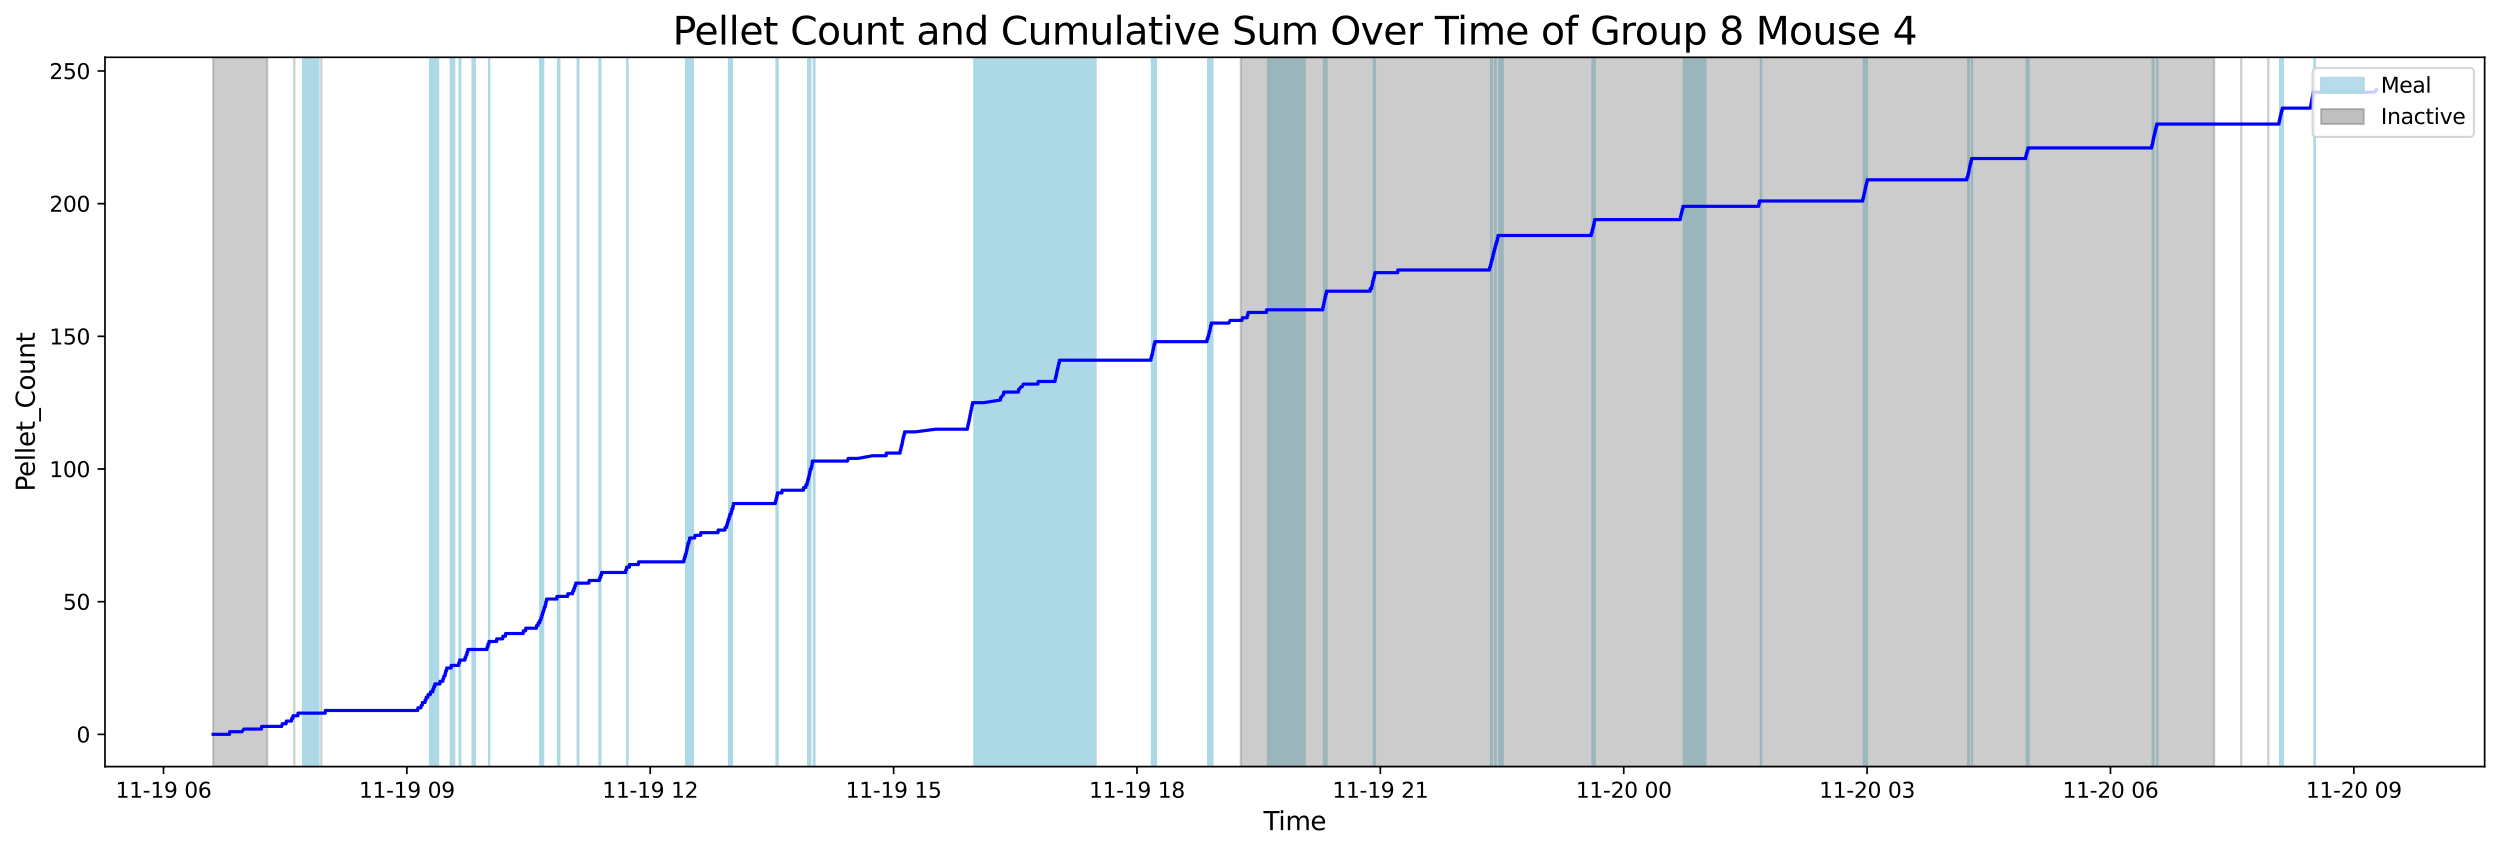 <?xml version="1.0" encoding="utf-8" standalone="no"?>
<!DOCTYPE svg PUBLIC "-//W3C//DTD SVG 1.1//EN"
  "http://www.w3.org/Graphics/SVG/1.1/DTD/svg11.dtd">
<svg xmlns:xlink="http://www.w3.org/1999/xlink" width="1172.435pt" height="399.009pt" viewBox="0 0 1172.435 399.009" xmlns="http://www.w3.org/2000/svg" version="1.1">
 <defs>
  <style type="text/css">*{stroke-linejoin: round; stroke-linecap: butt}</style>
 </defs>
 <g id="figure_1">
  <g id="patch_1">
   <path d="M 0 399.009 
L 1172.435 399.009 
L 1172.435 0 
L 0 0 
z
" style="fill: #ffffff"/>
  </g>
  <g id="axes_1">
   <g id="patch_2">
    <path d="M 49.235 359.517 
L 1165.235 359.517 
L 1165.235 26.877 
L 49.235 26.877 
z
" style="fill: #ffffff"/>
   </g>
   <g id="patch_3">
    <path d="M 149.387 359.517 
L 149.387 26.877 
L 142.095 26.877 
L 142.095 359.517 
z
" clip-path="url(#p75ff91b459)" style="fill: #add8e6; stroke: #add8e6; stroke-linejoin: miter"/>
   </g>
   <g id="patch_4">
    <path d="M 205.495 359.517 
L 205.495 26.877 
L 201.638 26.877 
L 201.638 359.517 
z
" clip-path="url(#p75ff91b459)" style="fill: #add8e6; stroke: #add8e6; stroke-linejoin: miter"/>
   </g>
   <g id="patch_5">
    <path d="M 213.036 359.517 
L 213.036 26.877 
L 211.362 26.877 
L 211.362 359.517 
z
" clip-path="url(#p75ff91b459)" style="fill: #add8e6; stroke: #add8e6; stroke-linejoin: miter"/>
   </g>
   <g id="patch_6">
    <path d="M 215.501 359.517 
L 215.501 26.877 
L 215.89 26.877 
L 215.89 359.517 
z
" clip-path="url(#p75ff91b459)" style="fill: #add8e6; stroke: #add8e6; stroke-linejoin: miter"/>
   </g>
   <g id="patch_7">
    <path d="M 222.742 359.517 
L 222.742 26.877 
L 221.571 26.877 
L 221.571 359.517 
z
" clip-path="url(#p75ff91b459)" style="fill: #add8e6; stroke: #add8e6; stroke-linejoin: miter"/>
   </g>
   <g id="patch_8">
    <path d="M 229.43 359.517 
L 229.43 26.877 
L 229.341 26.877 
L 229.341 359.517 
z
" clip-path="url(#p75ff91b459)" style="fill: #add8e6; stroke: #add8e6; stroke-linejoin: miter"/>
   </g>
   <g id="patch_9">
    <path d="M 253.328 359.517 
L 253.328 26.877 
L 253.719 26.877 
L 253.719 359.517 
z
" clip-path="url(#p75ff91b459)" style="fill: #add8e6; stroke: #add8e6; stroke-linejoin: miter"/>
   </g>
   <g id="patch_10">
    <path d="M 254.339 359.517 
L 254.339 26.877 
L 254.761 26.877 
L 254.761 359.517 
z
" clip-path="url(#p75ff91b459)" style="fill: #add8e6; stroke: #add8e6; stroke-linejoin: miter"/>
   </g>
   <g id="patch_11">
    <path d="M 262.334 359.517 
L 262.334 26.877 
L 261.679 26.877 
L 261.679 359.517 
z
" clip-path="url(#p75ff91b459)" style="fill: #add8e6; stroke: #add8e6; stroke-linejoin: miter"/>
   </g>
   <g id="patch_12">
    <path d="M 270.914 359.517 
L 270.914 26.877 
L 271.239 26.877 
L 271.239 359.517 
z
" clip-path="url(#p75ff91b459)" style="fill: #add8e6; stroke: #add8e6; stroke-linejoin: miter"/>
   </g>
   <g id="patch_13">
    <path d="M 281.12 359.517 
L 281.12 26.877 
L 281.577 26.877 
L 281.577 359.517 
z
" clip-path="url(#p75ff91b459)" style="fill: #add8e6; stroke: #add8e6; stroke-linejoin: miter"/>
   </g>
   <g id="patch_14">
    <path d="M 294.106 359.517 
L 294.106 26.877 
L 294.307 26.877 
L 294.307 359.517 
z
" clip-path="url(#p75ff91b459)" style="fill: #add8e6; stroke: #add8e6; stroke-linejoin: miter"/>
   </g>
   <g id="patch_15">
    <path d="M 321.742 359.517 
L 321.742 26.877 
L 322.298 26.877 
L 322.298 359.517 
z
" clip-path="url(#p75ff91b459)" style="fill: #add8e6; stroke: #add8e6; stroke-linejoin: miter"/>
   </g>
   <g id="patch_16">
    <path d="M 323.168 359.517 
L 323.168 26.877 
L 323.422 26.877 
L 323.422 359.517 
z
" clip-path="url(#p75ff91b459)" style="fill: #add8e6; stroke: #add8e6; stroke-linejoin: miter"/>
   </g>
   <g id="patch_17">
    <path d="M 324.999 359.517 
L 324.999 26.877 
L 324.029 26.877 
L 324.029 359.517 
z
" clip-path="url(#p75ff91b459)" style="fill: #add8e6; stroke: #add8e6; stroke-linejoin: miter"/>
   </g>
   <g id="patch_18">
    <path d="M 341.893 359.517 
L 341.893 26.877 
L 342.309 26.877 
L 342.309 359.517 
z
" clip-path="url(#p75ff91b459)" style="fill: #add8e6; stroke: #add8e6; stroke-linejoin: miter"/>
   </g>
   <g id="patch_19">
    <path d="M 342.876 359.517 
L 342.876 26.877 
L 343.267 26.877 
L 343.267 359.517 
z
" clip-path="url(#p75ff91b459)" style="fill: #add8e6; stroke: #add8e6; stroke-linejoin: miter"/>
   </g>
   <g id="patch_20">
    <path d="M 364.12 359.517 
L 364.12 26.877 
L 364.737 26.877 
L 364.737 359.517 
z
" clip-path="url(#p75ff91b459)" style="fill: #add8e6; stroke: #add8e6; stroke-linejoin: miter"/>
   </g>
   <g id="patch_21">
    <path d="M 378.94 359.517 
L 378.94 26.877 
L 379.167 26.877 
L 379.167 359.517 
z
" clip-path="url(#p75ff91b459)" style="fill: #add8e6; stroke: #add8e6; stroke-linejoin: miter"/>
   </g>
   <g id="patch_22">
    <path d="M 379.579 359.517 
L 379.579 26.877 
L 380.056 26.877 
L 380.056 359.517 
z
" clip-path="url(#p75ff91b459)" style="fill: #add8e6; stroke: #add8e6; stroke-linejoin: miter"/>
   </g>
   <g id="patch_23">
    <path d="M 381.973 359.517 
L 381.973 26.877 
L 381.62 26.877 
L 381.62 359.517 
z
" clip-path="url(#p75ff91b459)" style="fill: #add8e6; stroke: #add8e6; stroke-linejoin: miter"/>
   </g>
   <g id="patch_24">
    <path d="M 473.584 359.517 
L 473.584 26.877 
L 456.897 26.877 
L 456.897 359.517 
z
" clip-path="url(#p75ff91b459)" style="fill: #add8e6; stroke: #add8e6; stroke-linejoin: miter"/>
   </g>
   <g id="patch_25">
    <path d="M 503.914 359.517 
L 503.914 26.877 
L 473.448 26.877 
L 473.448 359.517 
z
" clip-path="url(#p75ff91b459)" style="fill: #add8e6; stroke: #add8e6; stroke-linejoin: miter"/>
   </g>
   <g id="patch_26">
    <path d="M 505.404 359.517 
L 505.404 26.877 
L 478.864 26.877 
L 478.864 359.517 
z
" clip-path="url(#p75ff91b459)" style="fill: #add8e6; stroke: #add8e6; stroke-linejoin: miter"/>
   </g>
   <g id="patch_27">
    <path d="M 513.816 359.517 
L 513.816 26.877 
L 497.423 26.877 
L 497.423 359.517 
z
" clip-path="url(#p75ff91b459)" style="fill: #add8e6; stroke: #add8e6; stroke-linejoin: miter"/>
   </g>
   <g id="patch_28">
    <path d="M 540.188 359.517 
L 540.188 26.877 
L 540.689 26.877 
L 540.689 359.517 
z
" clip-path="url(#p75ff91b459)" style="fill: #add8e6; stroke: #add8e6; stroke-linejoin: miter"/>
   </g>
   <g id="patch_29">
    <path d="M 541.173 359.517 
L 541.173 26.877 
L 541.452 26.877 
L 541.452 359.517 
z
" clip-path="url(#p75ff91b459)" style="fill: #add8e6; stroke: #add8e6; stroke-linejoin: miter"/>
   </g>
   <g id="patch_30">
    <path d="M 542.099 359.517 
L 542.099 26.877 
L 541.989 26.877 
L 541.989 359.517 
z
" clip-path="url(#p75ff91b459)" style="fill: #add8e6; stroke: #add8e6; stroke-linejoin: miter"/>
   </g>
   <g id="patch_31">
    <path d="M 566.547 359.517 
L 566.547 26.877 
L 566.894 26.877 
L 566.894 359.517 
z
" clip-path="url(#p75ff91b459)" style="fill: #add8e6; stroke: #add8e6; stroke-linejoin: miter"/>
   </g>
   <g id="patch_32">
    <path d="M 567.361 359.517 
L 567.361 26.877 
L 567.809 26.877 
L 567.809 359.517 
z
" clip-path="url(#p75ff91b459)" style="fill: #add8e6; stroke: #add8e6; stroke-linejoin: miter"/>
   </g>
   <g id="patch_33">
    <path d="M 568.5 359.517 
L 568.5 26.877 
L 568.631 26.877 
L 568.631 359.517 
z
" clip-path="url(#p75ff91b459)" style="fill: #add8e6; stroke: #add8e6; stroke-linejoin: miter"/>
   </g>
   <g id="patch_34">
    <path d="M 611.888 359.517 
L 611.888 26.877 
L 594.637 26.877 
L 594.637 359.517 
z
" clip-path="url(#p75ff91b459)" style="fill: #add8e6; stroke: #add8e6; stroke-linejoin: miter"/>
   </g>
   <g id="patch_35">
    <path d="M 620.867 359.517 
L 620.867 26.877 
L 621.163 26.877 
L 621.163 359.517 
z
" clip-path="url(#p75ff91b459)" style="fill: #add8e6; stroke: #add8e6; stroke-linejoin: miter"/>
   </g>
   <g id="patch_36">
    <path d="M 621.585 359.517 
L 621.585 26.877 
L 622.126 26.877 
L 622.126 359.517 
z
" clip-path="url(#p75ff91b459)" style="fill: #add8e6; stroke: #add8e6; stroke-linejoin: miter"/>
   </g>
   <g id="patch_37">
    <path d="M 644.224 359.517 
L 644.224 26.877 
L 644.818 26.877 
L 644.818 359.517 
z
" clip-path="url(#p75ff91b459)" style="fill: #add8e6; stroke: #add8e6; stroke-linejoin: miter"/>
   </g>
   <g id="patch_38">
    <path d="M 699.244 359.517 
L 699.244 26.877 
L 699.724 26.877 
L 699.724 359.517 
z
" clip-path="url(#p75ff91b459)" style="fill: #add8e6; stroke: #add8e6; stroke-linejoin: miter"/>
   </g>
   <g id="patch_39">
    <path d="M 701.19 359.517 
L 701.19 26.877 
L 701.495 26.877 
L 701.495 359.517 
z
" clip-path="url(#p75ff91b459)" style="fill: #add8e6; stroke: #add8e6; stroke-linejoin: miter"/>
   </g>
   <g id="patch_40">
    <path d="M 704.758 359.517 
L 704.758 26.877 
L 703.061 26.877 
L 703.061 359.517 
z
" clip-path="url(#p75ff91b459)" style="fill: #add8e6; stroke: #add8e6; stroke-linejoin: miter"/>
   </g>
   <g id="patch_41">
    <path d="M 746.796 359.517 
L 746.796 26.877 
L 747.348 26.877 
L 747.348 359.517 
z
" clip-path="url(#p75ff91b459)" style="fill: #add8e6; stroke: #add8e6; stroke-linejoin: miter"/>
   </g>
   <g id="patch_42">
    <path d="M 747.637 359.517 
L 747.637 26.877 
L 747.912 26.877 
L 747.912 359.517 
z
" clip-path="url(#p75ff91b459)" style="fill: #add8e6; stroke: #add8e6; stroke-linejoin: miter"/>
   </g>
   <g id="patch_43">
    <path d="M 799.807 359.517 
L 799.807 26.877 
L 789.63 26.877 
L 789.63 359.517 
z
" clip-path="url(#p75ff91b459)" style="fill: #add8e6; stroke: #add8e6; stroke-linejoin: miter"/>
   </g>
   <g id="patch_44">
    <path d="M 825.976 359.517 
L 825.976 26.877 
L 825.775 26.877 
L 825.775 359.517 
z
" clip-path="url(#p75ff91b459)" style="fill: #add8e6; stroke: #add8e6; stroke-linejoin: miter"/>
   </g>
   <g id="patch_45">
    <path d="M 874.05 359.517 
L 874.05 26.877 
L 874.41 26.877 
L 874.41 359.517 
z
" clip-path="url(#p75ff91b459)" style="fill: #add8e6; stroke: #add8e6; stroke-linejoin: miter"/>
   </g>
   <g id="patch_46">
    <path d="M 875.257 359.517 
L 875.257 26.877 
L 875.57 26.877 
L 875.57 359.517 
z
" clip-path="url(#p75ff91b459)" style="fill: #add8e6; stroke: #add8e6; stroke-linejoin: miter"/>
   </g>
   <g id="patch_47">
    <path d="M 923.01 359.517 
L 923.01 26.877 
L 923.412 26.877 
L 923.412 359.517 
z
" clip-path="url(#p75ff91b459)" style="fill: #add8e6; stroke: #add8e6; stroke-linejoin: miter"/>
   </g>
   <g id="patch_48">
    <path d="M 924.771 359.517 
L 924.771 26.877 
L 924.883 26.877 
L 924.883 359.517 
z
" clip-path="url(#p75ff91b459)" style="fill: #add8e6; stroke: #add8e6; stroke-linejoin: miter"/>
   </g>
   <g id="patch_49">
    <path d="M 950.462 359.517 
L 950.462 26.877 
L 950.627 26.877 
L 950.627 359.517 
z
" clip-path="url(#p75ff91b459)" style="fill: #add8e6; stroke: #add8e6; stroke-linejoin: miter"/>
   </g>
   <g id="patch_50">
    <path d="M 951.155 359.517 
L 951.155 26.877 
L 951.366 26.877 
L 951.366 359.517 
z
" clip-path="url(#p75ff91b459)" style="fill: #add8e6; stroke: #add8e6; stroke-linejoin: miter"/>
   </g>
   <g id="patch_51">
    <path d="M 1009.489 359.517 
L 1009.489 26.877 
L 1009.987 26.877 
L 1009.987 359.517 
z
" clip-path="url(#p75ff91b459)" style="fill: #add8e6; stroke: #add8e6; stroke-linejoin: miter"/>
   </g>
   <g id="patch_52">
    <path d="M 1011.674 359.517 
L 1011.674 26.877 
L 1011.786 26.877 
L 1011.786 359.517 
z
" clip-path="url(#p75ff91b459)" style="fill: #add8e6; stroke: #add8e6; stroke-linejoin: miter"/>
   </g>
   <g id="patch_53">
    <path d="M 1069.312 359.517 
L 1069.312 26.877 
L 1069.699 26.877 
L 1069.699 359.517 
z
" clip-path="url(#p75ff91b459)" style="fill: #add8e6; stroke: #add8e6; stroke-linejoin: miter"/>
   </g>
   <g id="patch_54">
    <path d="M 1070.071 359.517 
L 1070.071 26.877 
L 1070.616 26.877 
L 1070.616 359.517 
z
" clip-path="url(#p75ff91b459)" style="fill: #add8e6; stroke: #add8e6; stroke-linejoin: miter"/>
   </g>
   <g id="patch_55">
    <path d="M 1085.621 359.517 
L 1085.621 26.877 
L 1085.399 26.877 
L 1085.399 359.517 
z
" clip-path="url(#p75ff91b459)" style="fill: #add8e6; stroke: #add8e6; stroke-linejoin: miter"/>
   </g>
   <g id="patch_56">
    <path d="M 99.962 359.517 
L 99.962 26.877 
L 125.326 26.877 
L 125.326 359.517 
z
" clip-path="url(#p75ff91b459)" style="fill: #808080; opacity: 0.4; stroke: #808080; stroke-linejoin: miter"/>
   </g>
   <g id="patch_57">
    <path d="M 138.007 26.877 
L 138.007 26.877 
L 138.007 359.517 
" clip-path="url(#p75ff91b459)" style="fill: #808080; opacity: 0.4; stroke: #808080; stroke-linejoin: miter"/>
   </g>
   <g id="patch_58">
    <path d="M 150.689 26.877 
L 150.689 26.877 
L 150.689 359.517 
" clip-path="url(#p75ff91b459)" style="fill: #808080; opacity: 0.4; stroke: #808080; stroke-linejoin: miter"/>
   </g>
   <g id="patch_59">
    <path d="M 581.866 359.517 
L 581.866 26.877 
L 1038.407 26.877 
L 1038.407 359.517 
z
" clip-path="url(#p75ff91b459)" style="fill: #808080; opacity: 0.4; stroke: #808080; stroke-linejoin: miter"/>
   </g>
   <g id="patch_60">
    <path d="M 1051.089 26.877 
L 1051.089 26.877 
L 1051.089 359.517 
" clip-path="url(#p75ff91b459)" style="fill: #808080; opacity: 0.4; stroke: #808080; stroke-linejoin: miter"/>
   </g>
   <g id="patch_61">
    <path d="M 1063.77 26.877 
L 1063.77 26.877 
L 1063.77 359.517 
" clip-path="url(#p75ff91b459)" style="fill: #808080; opacity: 0.4; stroke: #808080; stroke-linejoin: miter"/>
   </g>
   <g id="matplotlib.axis_1">
    <g id="xtick_1">
     <g id="line2d_1">
      <defs>
       <path id="m6fa21cddd2" d="M 0 0 
L 0 3.5 
" style="stroke: #000000; stroke-width: 0.8"/>
      </defs>
      <g>
       <use xlink:href="#m6fa21cddd2" x="76.67" y="359.517" style="stroke: #000000; stroke-width: 0.8"/>
      </g>
     </g>
     <g id="text_1">
      <!-- 11-19 06 -->
      <g transform="translate(54.19 374.116) scale(0.1 -0.1)">
       <defs>
        <path id="DejaVuSans-31" d="M 794 531 
L 1825 531 
L 1825 4091 
L 703 3866 
L 703 4441 
L 1819 4666 
L 2450 4666 
L 2450 531 
L 3481 531 
L 3481 0 
L 794 0 
L 794 531 
z
" transform="scale(0.016)"/>
        <path id="DejaVuSans-2d" d="M 313 2009 
L 1997 2009 
L 1997 1497 
L 313 1497 
L 313 2009 
z
" transform="scale(0.016)"/>
        <path id="DejaVuSans-39" d="M 703 97 
L 703 672 
Q 941 559 1184 500 
Q 1428 441 1663 441 
Q 2288 441 2617 861 
Q 2947 1281 2994 2138 
Q 2813 1869 2534 1725 
Q 2256 1581 1919 1581 
Q 1219 1581 811 2004 
Q 403 2428 403 3163 
Q 403 3881 828 4315 
Q 1253 4750 1959 4750 
Q 2769 4750 3195 4129 
Q 3622 3509 3622 2328 
Q 3622 1225 3098 567 
Q 2575 -91 1691 -91 
Q 1453 -91 1209 -44 
Q 966 3 703 97 
z
M 1959 2075 
Q 2384 2075 2632 2365 
Q 2881 2656 2881 3163 
Q 2881 3666 2632 3958 
Q 2384 4250 1959 4250 
Q 1534 4250 1286 3958 
Q 1038 3666 1038 3163 
Q 1038 2656 1286 2365 
Q 1534 2075 1959 2075 
z
" transform="scale(0.016)"/>
        <path id="DejaVuSans-20" transform="scale(0.016)"/>
        <path id="DejaVuSans-30" d="M 2034 4250 
Q 1547 4250 1301 3770 
Q 1056 3291 1056 2328 
Q 1056 1369 1301 889 
Q 1547 409 2034 409 
Q 2525 409 2770 889 
Q 3016 1369 3016 2328 
Q 3016 3291 2770 3770 
Q 2525 4250 2034 4250 
z
M 2034 4750 
Q 2819 4750 3233 4129 
Q 3647 3509 3647 2328 
Q 3647 1150 3233 529 
Q 2819 -91 2034 -91 
Q 1250 -91 836 529 
Q 422 1150 422 2328 
Q 422 3509 836 4129 
Q 1250 4750 2034 4750 
z
" transform="scale(0.016)"/>
        <path id="DejaVuSans-36" d="M 2113 2584 
Q 1688 2584 1439 2293 
Q 1191 2003 1191 1497 
Q 1191 994 1439 701 
Q 1688 409 2113 409 
Q 2538 409 2786 701 
Q 3034 994 3034 1497 
Q 3034 2003 2786 2293 
Q 2538 2584 2113 2584 
z
M 3366 4563 
L 3366 3988 
Q 3128 4100 2886 4159 
Q 2644 4219 2406 4219 
Q 1781 4219 1451 3797 
Q 1122 3375 1075 2522 
Q 1259 2794 1537 2939 
Q 1816 3084 2150 3084 
Q 2853 3084 3261 2657 
Q 3669 2231 3669 1497 
Q 3669 778 3244 343 
Q 2819 -91 2113 -91 
Q 1303 -91 875 529 
Q 447 1150 447 2328 
Q 447 3434 972 4092 
Q 1497 4750 2381 4750 
Q 2619 4750 2861 4703 
Q 3103 4656 3366 4563 
z
" transform="scale(0.016)"/>
       </defs>
       <use xlink:href="#DejaVuSans-31"/>
       <use xlink:href="#DejaVuSans-31" x="63.623"/>
       <use xlink:href="#DejaVuSans-2d" x="127.246"/>
       <use xlink:href="#DejaVuSans-31" x="163.33"/>
       <use xlink:href="#DejaVuSans-39" x="226.953"/>
       <use xlink:href="#DejaVuSans-20" x="290.576"/>
       <use xlink:href="#DejaVuSans-30" x="322.363"/>
       <use xlink:href="#DejaVuSans-36" x="385.986"/>
      </g>
     </g>
    </g>
    <g id="xtick_2">
     <g id="line2d_2">
      <g>
       <use xlink:href="#m6fa21cddd2" x="190.805" y="359.517" style="stroke: #000000; stroke-width: 0.8"/>
      </g>
     </g>
     <g id="text_2">
      <!-- 11-19 09 -->
      <g transform="translate(168.325 374.116) scale(0.1 -0.1)">
       <use xlink:href="#DejaVuSans-31"/>
       <use xlink:href="#DejaVuSans-31" x="63.623"/>
       <use xlink:href="#DejaVuSans-2d" x="127.246"/>
       <use xlink:href="#DejaVuSans-31" x="163.33"/>
       <use xlink:href="#DejaVuSans-39" x="226.953"/>
       <use xlink:href="#DejaVuSans-20" x="290.576"/>
       <use xlink:href="#DejaVuSans-30" x="322.363"/>
       <use xlink:href="#DejaVuSans-39" x="385.986"/>
      </g>
     </g>
    </g>
    <g id="xtick_3">
     <g id="line2d_3">
      <g>
       <use xlink:href="#m6fa21cddd2" x="304.941" y="359.517" style="stroke: #000000; stroke-width: 0.8"/>
      </g>
     </g>
     <g id="text_3">
      <!-- 11-19 12 -->
      <g transform="translate(282.46 374.116) scale(0.1 -0.1)">
       <defs>
        <path id="DejaVuSans-32" d="M 1228 531 
L 3431 531 
L 3431 0 
L 469 0 
L 469 531 
Q 828 903 1448 1529 
Q 2069 2156 2228 2338 
Q 2531 2678 2651 2914 
Q 2772 3150 2772 3378 
Q 2772 3750 2511 3984 
Q 2250 4219 1831 4219 
Q 1534 4219 1204 4116 
Q 875 4013 500 3803 
L 500 4441 
Q 881 4594 1212 4672 
Q 1544 4750 1819 4750 
Q 2544 4750 2975 4387 
Q 3406 4025 3406 3419 
Q 3406 3131 3298 2873 
Q 3191 2616 2906 2266 
Q 2828 2175 2409 1742 
Q 1991 1309 1228 531 
z
" transform="scale(0.016)"/>
       </defs>
       <use xlink:href="#DejaVuSans-31"/>
       <use xlink:href="#DejaVuSans-31" x="63.623"/>
       <use xlink:href="#DejaVuSans-2d" x="127.246"/>
       <use xlink:href="#DejaVuSans-31" x="163.33"/>
       <use xlink:href="#DejaVuSans-39" x="226.953"/>
       <use xlink:href="#DejaVuSans-20" x="290.576"/>
       <use xlink:href="#DejaVuSans-31" x="322.363"/>
       <use xlink:href="#DejaVuSans-32" x="385.986"/>
      </g>
     </g>
    </g>
    <g id="xtick_4">
     <g id="line2d_4">
      <g>
       <use xlink:href="#m6fa21cddd2" x="419.076" y="359.517" style="stroke: #000000; stroke-width: 0.8"/>
      </g>
     </g>
     <g id="text_4">
      <!-- 11-19 15 -->
      <g transform="translate(396.595 374.116) scale(0.1 -0.1)">
       <defs>
        <path id="DejaVuSans-35" d="M 691 4666 
L 3169 4666 
L 3169 4134 
L 1269 4134 
L 1269 2991 
Q 1406 3038 1543 3061 
Q 1681 3084 1819 3084 
Q 2600 3084 3056 2656 
Q 3513 2228 3513 1497 
Q 3513 744 3044 326 
Q 2575 -91 1722 -91 
Q 1428 -91 1123 -41 
Q 819 9 494 109 
L 494 744 
Q 775 591 1075 516 
Q 1375 441 1709 441 
Q 2250 441 2565 725 
Q 2881 1009 2881 1497 
Q 2881 1984 2565 2268 
Q 2250 2553 1709 2553 
Q 1456 2553 1204 2497 
Q 953 2441 691 2322 
L 691 4666 
z
" transform="scale(0.016)"/>
       </defs>
       <use xlink:href="#DejaVuSans-31"/>
       <use xlink:href="#DejaVuSans-31" x="63.623"/>
       <use xlink:href="#DejaVuSans-2d" x="127.246"/>
       <use xlink:href="#DejaVuSans-31" x="163.33"/>
       <use xlink:href="#DejaVuSans-39" x="226.953"/>
       <use xlink:href="#DejaVuSans-20" x="290.576"/>
       <use xlink:href="#DejaVuSans-31" x="322.363"/>
       <use xlink:href="#DejaVuSans-35" x="385.986"/>
      </g>
     </g>
    </g>
    <g id="xtick_5">
     <g id="line2d_5">
      <g>
       <use xlink:href="#m6fa21cddd2" x="533.211" y="359.517" style="stroke: #000000; stroke-width: 0.8"/>
      </g>
     </g>
     <g id="text_5">
      <!-- 11-19 18 -->
      <g transform="translate(510.73 374.116) scale(0.1 -0.1)">
       <defs>
        <path id="DejaVuSans-38" d="M 2034 2216 
Q 1584 2216 1326 1975 
Q 1069 1734 1069 1313 
Q 1069 891 1326 650 
Q 1584 409 2034 409 
Q 2484 409 2743 651 
Q 3003 894 3003 1313 
Q 3003 1734 2745 1975 
Q 2488 2216 2034 2216 
z
M 1403 2484 
Q 997 2584 770 2862 
Q 544 3141 544 3541 
Q 544 4100 942 4425 
Q 1341 4750 2034 4750 
Q 2731 4750 3128 4425 
Q 3525 4100 3525 3541 
Q 3525 3141 3298 2862 
Q 3072 2584 2669 2484 
Q 3125 2378 3379 2068 
Q 3634 1759 3634 1313 
Q 3634 634 3220 271 
Q 2806 -91 2034 -91 
Q 1263 -91 848 271 
Q 434 634 434 1313 
Q 434 1759 690 2068 
Q 947 2378 1403 2484 
z
M 1172 3481 
Q 1172 3119 1398 2916 
Q 1625 2713 2034 2713 
Q 2441 2713 2670 2916 
Q 2900 3119 2900 3481 
Q 2900 3844 2670 4047 
Q 2441 4250 2034 4250 
Q 1625 4250 1398 4047 
Q 1172 3844 1172 3481 
z
" transform="scale(0.016)"/>
       </defs>
       <use xlink:href="#DejaVuSans-31"/>
       <use xlink:href="#DejaVuSans-31" x="63.623"/>
       <use xlink:href="#DejaVuSans-2d" x="127.246"/>
       <use xlink:href="#DejaVuSans-31" x="163.33"/>
       <use xlink:href="#DejaVuSans-39" x="226.953"/>
       <use xlink:href="#DejaVuSans-20" x="290.576"/>
       <use xlink:href="#DejaVuSans-31" x="322.363"/>
       <use xlink:href="#DejaVuSans-38" x="385.986"/>
      </g>
     </g>
    </g>
    <g id="xtick_6">
     <g id="line2d_6">
      <g>
       <use xlink:href="#m6fa21cddd2" x="647.346" y="359.517" style="stroke: #000000; stroke-width: 0.8"/>
      </g>
     </g>
     <g id="text_6">
      <!-- 11-19 21 -->
      <g transform="translate(624.866 374.116) scale(0.1 -0.1)">
       <use xlink:href="#DejaVuSans-31"/>
       <use xlink:href="#DejaVuSans-31" x="63.623"/>
       <use xlink:href="#DejaVuSans-2d" x="127.246"/>
       <use xlink:href="#DejaVuSans-31" x="163.33"/>
       <use xlink:href="#DejaVuSans-39" x="226.953"/>
       <use xlink:href="#DejaVuSans-20" x="290.576"/>
       <use xlink:href="#DejaVuSans-32" x="322.363"/>
       <use xlink:href="#DejaVuSans-31" x="385.986"/>
      </g>
     </g>
    </g>
    <g id="xtick_7">
     <g id="line2d_7">
      <g>
       <use xlink:href="#m6fa21cddd2" x="761.481" y="359.517" style="stroke: #000000; stroke-width: 0.8"/>
      </g>
     </g>
     <g id="text_7">
      <!-- 11-20 00 -->
      <g transform="translate(739.001 374.116) scale(0.1 -0.1)">
       <use xlink:href="#DejaVuSans-31"/>
       <use xlink:href="#DejaVuSans-31" x="63.623"/>
       <use xlink:href="#DejaVuSans-2d" x="127.246"/>
       <use xlink:href="#DejaVuSans-32" x="163.33"/>
       <use xlink:href="#DejaVuSans-30" x="226.953"/>
       <use xlink:href="#DejaVuSans-20" x="290.576"/>
       <use xlink:href="#DejaVuSans-30" x="322.363"/>
       <use xlink:href="#DejaVuSans-30" x="385.986"/>
      </g>
     </g>
    </g>
    <g id="xtick_8">
     <g id="line2d_8">
      <g>
       <use xlink:href="#m6fa21cddd2" x="875.616" y="359.517" style="stroke: #000000; stroke-width: 0.8"/>
      </g>
     </g>
     <g id="text_8">
      <!-- 11-20 03 -->
      <g transform="translate(853.136 374.116) scale(0.1 -0.1)">
       <defs>
        <path id="DejaVuSans-33" d="M 2597 2516 
Q 3050 2419 3304 2112 
Q 3559 1806 3559 1356 
Q 3559 666 3084 287 
Q 2609 -91 1734 -91 
Q 1441 -91 1130 -33 
Q 819 25 488 141 
L 488 750 
Q 750 597 1062 519 
Q 1375 441 1716 441 
Q 2309 441 2620 675 
Q 2931 909 2931 1356 
Q 2931 1769 2642 2001 
Q 2353 2234 1838 2234 
L 1294 2234 
L 1294 2753 
L 1863 2753 
Q 2328 2753 2575 2939 
Q 2822 3125 2822 3475 
Q 2822 3834 2567 4026 
Q 2313 4219 1838 4219 
Q 1578 4219 1281 4162 
Q 984 4106 628 3988 
L 628 4550 
Q 988 4650 1302 4700 
Q 1616 4750 1894 4750 
Q 2613 4750 3031 4423 
Q 3450 4097 3450 3541 
Q 3450 3153 3228 2886 
Q 3006 2619 2597 2516 
z
" transform="scale(0.016)"/>
       </defs>
       <use xlink:href="#DejaVuSans-31"/>
       <use xlink:href="#DejaVuSans-31" x="63.623"/>
       <use xlink:href="#DejaVuSans-2d" x="127.246"/>
       <use xlink:href="#DejaVuSans-32" x="163.33"/>
       <use xlink:href="#DejaVuSans-30" x="226.953"/>
       <use xlink:href="#DejaVuSans-20" x="290.576"/>
       <use xlink:href="#DejaVuSans-30" x="322.363"/>
       <use xlink:href="#DejaVuSans-33" x="385.986"/>
      </g>
     </g>
    </g>
    <g id="xtick_9">
     <g id="line2d_9">
      <g>
       <use xlink:href="#m6fa21cddd2" x="989.752" y="359.517" style="stroke: #000000; stroke-width: 0.8"/>
      </g>
     </g>
     <g id="text_9">
      <!-- 11-20 06 -->
      <g transform="translate(967.271 374.116) scale(0.1 -0.1)">
       <use xlink:href="#DejaVuSans-31"/>
       <use xlink:href="#DejaVuSans-31" x="63.623"/>
       <use xlink:href="#DejaVuSans-2d" x="127.246"/>
       <use xlink:href="#DejaVuSans-32" x="163.33"/>
       <use xlink:href="#DejaVuSans-30" x="226.953"/>
       <use xlink:href="#DejaVuSans-20" x="290.576"/>
       <use xlink:href="#DejaVuSans-30" x="322.363"/>
       <use xlink:href="#DejaVuSans-36" x="385.986"/>
      </g>
     </g>
    </g>
    <g id="xtick_10">
     <g id="line2d_10">
      <g>
       <use xlink:href="#m6fa21cddd2" x="1103.887" y="359.517" style="stroke: #000000; stroke-width: 0.8"/>
      </g>
     </g>
     <g id="text_10">
      <!-- 11-20 09 -->
      <g transform="translate(1081.406 374.116) scale(0.1 -0.1)">
       <use xlink:href="#DejaVuSans-31"/>
       <use xlink:href="#DejaVuSans-31" x="63.623"/>
       <use xlink:href="#DejaVuSans-2d" x="127.246"/>
       <use xlink:href="#DejaVuSans-32" x="163.33"/>
       <use xlink:href="#DejaVuSans-30" x="226.953"/>
       <use xlink:href="#DejaVuSans-20" x="290.576"/>
       <use xlink:href="#DejaVuSans-30" x="322.363"/>
       <use xlink:href="#DejaVuSans-39" x="385.986"/>
      </g>
     </g>
    </g>
    <g id="text_11">
     <!-- Time -->
     <g transform="translate(592.555 389.313) scale(0.12 -0.12)">
      <defs>
       <path id="DejaVuSans-54" d="M -19 4666 
L 3928 4666 
L 3928 4134 
L 2272 4134 
L 2272 0 
L 1638 0 
L 1638 4134 
L -19 4134 
L -19 4666 
z
" transform="scale(0.016)"/>
       <path id="DejaVuSans-69" d="M 603 3500 
L 1178 3500 
L 1178 0 
L 603 0 
L 603 3500 
z
M 603 4863 
L 1178 4863 
L 1178 4134 
L 603 4134 
L 603 4863 
z
" transform="scale(0.016)"/>
       <path id="DejaVuSans-6d" d="M 3328 2828 
Q 3544 3216 3844 3400 
Q 4144 3584 4550 3584 
Q 5097 3584 5394 3201 
Q 5691 2819 5691 2113 
L 5691 0 
L 5113 0 
L 5113 2094 
Q 5113 2597 4934 2840 
Q 4756 3084 4391 3084 
Q 3944 3084 3684 2787 
Q 3425 2491 3425 1978 
L 3425 0 
L 2847 0 
L 2847 2094 
Q 2847 2600 2669 2842 
Q 2491 3084 2119 3084 
Q 1678 3084 1418 2786 
Q 1159 2488 1159 1978 
L 1159 0 
L 581 0 
L 581 3500 
L 1159 3500 
L 1159 2956 
Q 1356 3278 1631 3431 
Q 1906 3584 2284 3584 
Q 2666 3584 2933 3390 
Q 3200 3197 3328 2828 
z
" transform="scale(0.016)"/>
       <path id="DejaVuSans-65" d="M 3597 1894 
L 3597 1613 
L 953 1613 
Q 991 1019 1311 708 
Q 1631 397 2203 397 
Q 2534 397 2845 478 
Q 3156 559 3463 722 
L 3463 178 
Q 3153 47 2828 -22 
Q 2503 -91 2169 -91 
Q 1331 -91 842 396 
Q 353 884 353 1716 
Q 353 2575 817 3079 
Q 1281 3584 2069 3584 
Q 2775 3584 3186 3129 
Q 3597 2675 3597 1894 
z
M 3022 2063 
Q 3016 2534 2758 2815 
Q 2500 3097 2075 3097 
Q 1594 3097 1305 2825 
Q 1016 2553 972 2059 
L 3022 2063 
z
" transform="scale(0.016)"/>
      </defs>
      <use xlink:href="#DejaVuSans-54"/>
      <use xlink:href="#DejaVuSans-69" x="57.959"/>
      <use xlink:href="#DejaVuSans-6d" x="85.742"/>
      <use xlink:href="#DejaVuSans-65" x="183.154"/>
     </g>
    </g>
   </g>
   <g id="matplotlib.axis_2">
    <g id="ytick_1">
     <g id="line2d_11">
      <defs>
       <path id="md44f8d3f08" d="M 0 0 
L -3.5 0 
" style="stroke: #000000; stroke-width: 0.8"/>
      </defs>
      <g>
       <use xlink:href="#md44f8d3f08" x="49.235" y="344.397" style="stroke: #000000; stroke-width: 0.8"/>
      </g>
     </g>
     <g id="text_12">
      <!-- 0 -->
      <g transform="translate(35.873 348.196) scale(0.1 -0.1)">
       <use xlink:href="#DejaVuSans-30"/>
      </g>
     </g>
    </g>
    <g id="ytick_2">
     <g id="line2d_12">
      <g>
       <use xlink:href="#md44f8d3f08" x="49.235" y="282.175" style="stroke: #000000; stroke-width: 0.8"/>
      </g>
     </g>
     <g id="text_13">
      <!-- 50 -->
      <g transform="translate(29.51 285.974) scale(0.1 -0.1)">
       <use xlink:href="#DejaVuSans-35"/>
       <use xlink:href="#DejaVuSans-30" x="63.623"/>
      </g>
     </g>
    </g>
    <g id="ytick_3">
     <g id="line2d_13">
      <g>
       <use xlink:href="#md44f8d3f08" x="49.235" y="219.953" style="stroke: #000000; stroke-width: 0.8"/>
      </g>
     </g>
     <g id="text_14">
      <!-- 100 -->
      <g transform="translate(23.148 223.752) scale(0.1 -0.1)">
       <use xlink:href="#DejaVuSans-31"/>
       <use xlink:href="#DejaVuSans-30" x="63.623"/>
       <use xlink:href="#DejaVuSans-30" x="127.246"/>
      </g>
     </g>
    </g>
    <g id="ytick_4">
     <g id="line2d_14">
      <g>
       <use xlink:href="#md44f8d3f08" x="49.235" y="157.731" style="stroke: #000000; stroke-width: 0.8"/>
      </g>
     </g>
     <g id="text_15">
      <!-- 150 -->
      <g transform="translate(23.148 161.53) scale(0.1 -0.1)">
       <use xlink:href="#DejaVuSans-31"/>
       <use xlink:href="#DejaVuSans-35" x="63.623"/>
       <use xlink:href="#DejaVuSans-30" x="127.246"/>
      </g>
     </g>
    </g>
    <g id="ytick_5">
     <g id="line2d_15">
      <g>
       <use xlink:href="#md44f8d3f08" x="49.235" y="95.508" style="stroke: #000000; stroke-width: 0.8"/>
      </g>
     </g>
     <g id="text_16">
      <!-- 200 -->
      <g transform="translate(23.148 99.308) scale(0.1 -0.1)">
       <use xlink:href="#DejaVuSans-32"/>
       <use xlink:href="#DejaVuSans-30" x="63.623"/>
       <use xlink:href="#DejaVuSans-30" x="127.246"/>
      </g>
     </g>
    </g>
    <g id="ytick_6">
     <g id="line2d_16">
      <g>
       <use xlink:href="#md44f8d3f08" x="49.235" y="33.286" style="stroke: #000000; stroke-width: 0.8"/>
      </g>
     </g>
     <g id="text_17">
      <!-- 250 -->
      <g transform="translate(23.148 37.085) scale(0.1 -0.1)">
       <use xlink:href="#DejaVuSans-32"/>
       <use xlink:href="#DejaVuSans-35" x="63.623"/>
       <use xlink:href="#DejaVuSans-30" x="127.246"/>
      </g>
     </g>
    </g>
    <g id="text_18">
     <!-- Pellet_Count -->
     <g transform="translate(16.318 230.485) rotate(-90) scale(0.12 -0.12)">
      <defs>
       <path id="DejaVuSans-50" d="M 1259 4147 
L 1259 2394 
L 2053 2394 
Q 2494 2394 2734 2622 
Q 2975 2850 2975 3272 
Q 2975 3691 2734 3919 
Q 2494 4147 2053 4147 
L 1259 4147 
z
M 628 4666 
L 2053 4666 
Q 2838 4666 3239 4311 
Q 3641 3956 3641 3272 
Q 3641 2581 3239 2228 
Q 2838 1875 2053 1875 
L 1259 1875 
L 1259 0 
L 628 0 
L 628 4666 
z
" transform="scale(0.016)"/>
       <path id="DejaVuSans-6c" d="M 603 4863 
L 1178 4863 
L 1178 0 
L 603 0 
L 603 4863 
z
" transform="scale(0.016)"/>
       <path id="DejaVuSans-74" d="M 1172 4494 
L 1172 3500 
L 2356 3500 
L 2356 3053 
L 1172 3053 
L 1172 1153 
Q 1172 725 1289 603 
Q 1406 481 1766 481 
L 2356 481 
L 2356 0 
L 1766 0 
Q 1100 0 847 248 
Q 594 497 594 1153 
L 594 3053 
L 172 3053 
L 172 3500 
L 594 3500 
L 594 4494 
L 1172 4494 
z
" transform="scale(0.016)"/>
       <path id="DejaVuSans-5f" d="M 3263 -1063 
L 3263 -1509 
L -63 -1509 
L -63 -1063 
L 3263 -1063 
z
" transform="scale(0.016)"/>
       <path id="DejaVuSans-43" d="M 4122 4306 
L 4122 3641 
Q 3803 3938 3442 4084 
Q 3081 4231 2675 4231 
Q 1875 4231 1450 3742 
Q 1025 3253 1025 2328 
Q 1025 1406 1450 917 
Q 1875 428 2675 428 
Q 3081 428 3442 575 
Q 3803 722 4122 1019 
L 4122 359 
Q 3791 134 3420 21 
Q 3050 -91 2638 -91 
Q 1578 -91 968 557 
Q 359 1206 359 2328 
Q 359 3453 968 4101 
Q 1578 4750 2638 4750 
Q 3056 4750 3426 4639 
Q 3797 4528 4122 4306 
z
" transform="scale(0.016)"/>
       <path id="DejaVuSans-6f" d="M 1959 3097 
Q 1497 3097 1228 2736 
Q 959 2375 959 1747 
Q 959 1119 1226 758 
Q 1494 397 1959 397 
Q 2419 397 2687 759 
Q 2956 1122 2956 1747 
Q 2956 2369 2687 2733 
Q 2419 3097 1959 3097 
z
M 1959 3584 
Q 2709 3584 3137 3096 
Q 3566 2609 3566 1747 
Q 3566 888 3137 398 
Q 2709 -91 1959 -91 
Q 1206 -91 779 398 
Q 353 888 353 1747 
Q 353 2609 779 3096 
Q 1206 3584 1959 3584 
z
" transform="scale(0.016)"/>
       <path id="DejaVuSans-75" d="M 544 1381 
L 544 3500 
L 1119 3500 
L 1119 1403 
Q 1119 906 1312 657 
Q 1506 409 1894 409 
Q 2359 409 2629 706 
Q 2900 1003 2900 1516 
L 2900 3500 
L 3475 3500 
L 3475 0 
L 2900 0 
L 2900 538 
Q 2691 219 2414 64 
Q 2138 -91 1772 -91 
Q 1169 -91 856 284 
Q 544 659 544 1381 
z
M 1991 3584 
L 1991 3584 
z
" transform="scale(0.016)"/>
       <path id="DejaVuSans-6e" d="M 3513 2113 
L 3513 0 
L 2938 0 
L 2938 2094 
Q 2938 2591 2744 2837 
Q 2550 3084 2163 3084 
Q 1697 3084 1428 2787 
Q 1159 2491 1159 1978 
L 1159 0 
L 581 0 
L 581 3500 
L 1159 3500 
L 1159 2956 
Q 1366 3272 1645 3428 
Q 1925 3584 2291 3584 
Q 2894 3584 3203 3211 
Q 3513 2838 3513 2113 
z
" transform="scale(0.016)"/>
      </defs>
      <use xlink:href="#DejaVuSans-50"/>
      <use xlink:href="#DejaVuSans-65" x="56.678"/>
      <use xlink:href="#DejaVuSans-6c" x="118.201"/>
      <use xlink:href="#DejaVuSans-6c" x="145.984"/>
      <use xlink:href="#DejaVuSans-65" x="173.768"/>
      <use xlink:href="#DejaVuSans-74" x="235.291"/>
      <use xlink:href="#DejaVuSans-5f" x="274.5"/>
      <use xlink:href="#DejaVuSans-43" x="324.5"/>
      <use xlink:href="#DejaVuSans-6f" x="394.324"/>
      <use xlink:href="#DejaVuSans-75" x="455.506"/>
      <use xlink:href="#DejaVuSans-6e" x="518.885"/>
      <use xlink:href="#DejaVuSans-74" x="582.264"/>
     </g>
    </g>
   </g>
   <g id="line2d_17">
    <path d="M 99.962 344.397 
L 107.645 344.397 
L 107.677 343.153 
L 113.5 343.153 
L 114.367 341.908 
L 122.61 341.908 
L 122.673 340.664 
L 132.142 340.664 
L 132.142 340.664 
L 132.375 339.419 
L 134.192 339.419 
L 134.235 338.175 
L 136.707 338.175 
L 136.75 336.931 
L 137.342 336.931 
L 137.394 335.686 
L 139.688 335.686 
L 139.73 334.442 
L 152.517 334.442 
L 152.56 333.197 
L 195.899 333.197 
L 195.899 333.197 
L 195.963 331.953 
L 197.41 331.953 
L 197.569 330.708 
L 198.066 330.708 
L 198.097 329.464 
L 199.355 329.464 
L 199.376 328.219 
L 199.841 328.219 
L 199.873 326.975 
L 200.718 326.975 
L 200.75 325.731 
L 201.828 325.731 
L 201.87 324.486 
L 202.969 324.486 
L 202.98 323.242 
L 203.403 323.242 
L 203.424 321.997 
L 203.91 321.997 
L 203.92 320.753 
L 206.319 320.753 
L 206.33 319.508 
L 207.693 319.508 
L 207.735 318.264 
L 208.063 318.264 
L 208.126 317.019 
L 208.729 317.019 
L 208.75 315.775 
L 209.025 315.775 
L 209.035 314.531 
L 209.458 314.531 
L 209.479 313.286 
L 211.54 313.286 
L 211.614 312.042 
L 215.133 312.042 
L 215.154 310.797 
L 215.545 310.797 
L 215.577 309.553 
L 218.05 309.553 
L 218.082 308.308 
L 218.504 308.308 
L 218.589 307.064 
L 219.001 307.064 
L 219.022 305.819 
L 219.36 305.819 
L 219.403 304.575 
L 228.396 304.575 
L 228.428 303.331 
L 228.829 303.331 
L 228.84 302.086 
L 229.284 302.086 
L 229.305 300.842 
L 232.898 300.842 
L 232.94 299.597 
L 235.762 299.597 
L 235.825 298.353 
L 237.062 298.353 
L 237.115 297.108 
L 245.358 297.108 
L 245.379 295.864 
L 246.499 295.864 
L 246.531 294.619 
L 251.614 294.619 
L 251.635 293.375 
L 252.343 293.375 
L 252.364 292.131 
L 253.083 292.131 
L 253.104 290.886 
L 253.664 290.886 
L 253.685 289.642 
L 254.087 289.642 
L 254.108 288.397 
L 254.425 288.397 
L 254.446 287.153 
L 254.827 287.153 
L 254.954 285.908 
L 255.25 285.908 
L 255.271 284.664 
L 255.715 284.664 
L 255.736 283.419 
L 255.989 283.419 
L 256 282.175 
L 256.296 282.175 
L 256.317 280.931 
L 261.157 280.931 
L 261.178 279.686 
L 266.23 279.686 
L 266.272 278.442 
L 268.544 278.442 
L 268.586 277.197 
L 269.094 277.197 
L 269.125 275.953 
L 269.516 275.953 
L 269.538 274.708 
L 269.981 274.708 
L 270.003 273.464 
L 276.174 273.464 
L 276.269 272.219 
L 281.141 272.219 
L 281.152 270.975 
L 281.649 270.975 
L 281.712 269.731 
L 282.092 269.731 
L 282.124 268.486 
L 293.432 268.486 
L 293.453 267.242 
L 293.834 267.242 
L 293.844 265.997 
L 295.165 265.997 
L 295.197 264.753 
L 299.392 264.753 
L 299.466 263.508 
L 320.708 263.508 
L 320.74 262.264 
L 321.057 262.264 
L 321.067 261.019 
L 321.427 261.019 
L 321.448 259.775 
L 321.818 259.775 
L 321.85 258.531 
L 322.071 258.531 
L 322.093 257.286 
L 322.357 257.286 
L 322.378 256.042 
L 322.589 256.042 
L 322.61 254.797 
L 323.054 254.797 
L 323.097 253.553 
L 323.392 253.553 
L 323.414 252.308 
L 325.749 252.308 
L 325.939 251.064 
L 328.571 251.064 
L 328.634 249.819 
L 336.74 249.819 
L 336.761 248.575 
L 340.027 248.575 
L 340.037 247.331 
L 340.787 247.331 
L 340.809 246.086 
L 341.136 246.086 
L 341.147 244.842 
L 341.496 244.842 
L 341.506 243.597 
L 341.939 243.597 
L 341.961 242.353 
L 342.288 242.353 
L 342.299 241.108 
L 342.869 241.108 
L 342.88 239.864 
L 343.208 239.864 
L 343.229 238.619 
L 343.704 238.619 
L 343.704 237.375 
L 343.947 237.375 
L 343.968 236.131 
L 363.646 236.131 
L 363.657 234.886 
L 363.974 234.886 
L 363.995 233.642 
L 364.291 233.642 
L 364.312 232.397 
L 364.566 232.397 
L 364.576 231.153 
L 366.732 231.153 
L 366.764 229.908 
L 376.782 229.908 
L 376.803 228.664 
L 377.881 228.664 
L 377.903 227.419 
L 378.494 227.419 
L 378.516 226.175 
L 378.769 226.175 
L 378.78 224.931 
L 379.181 224.931 
L 379.192 223.686 
L 379.477 223.686 
L 379.488 222.442 
L 379.741 222.442 
L 379.752 221.197 
L 379.974 221.197 
L 379.995 219.953 
L 380.471 219.953 
L 380.502 218.708 
L 380.767 218.708 
L 380.809 217.464 
L 380.957 217.464 
L 380.967 216.219 
L 397.464 216.219 
L 397.771 214.975 
L 402.463 214.975 
L 409.131 213.731 
L 415.609 213.731 
L 415.631 212.486 
L 422.141 212.486 
L 422.162 211.242 
L 422.447 211.242 
L 422.458 209.997 
L 422.732 209.997 
L 422.753 208.753 
L 423.07 208.753 
L 423.081 207.508 
L 423.292 207.508 
L 423.314 206.264 
L 423.514 206.264 
L 423.546 205.019 
L 423.842 205.019 
L 423.853 203.775 
L 424.222 203.775 
L 424.233 202.531 
L 429.221 202.531 
L 438.87 201.286 
L 453.686 201.286 
L 453.75 200.042 
L 453.972 200.042 
L 453.993 198.797 
L 454.289 198.797 
L 454.31 197.553 
L 454.532 197.553 
L 454.563 196.308 
L 454.785 196.308 
L 454.796 195.064 
L 455.028 195.064 
L 455.039 193.819 
L 455.25 193.819 
L 455.271 192.575 
L 455.536 192.575 
L 455.546 191.331 
L 455.779 191.331 
L 455.8 190.086 
L 456.064 190.086 
L 456.085 188.842 
L 461.295 188.842 
L 469.211 187.597 
L 469.295 186.353 
L 469.633 186.353 
L 470.384 185.108 
L 470.69 185.108 
L 470.711 183.864 
L 477.633 183.864 
L 477.665 182.619 
L 478.014 182.619 
L 478.796 181.375 
L 479.409 181.375 
L 479.853 180.131 
L 486.764 180.131 
L 486.891 178.886 
L 494.807 178.886 
L 494.817 177.642 
L 495.06 177.642 
L 495.113 176.397 
L 495.409 176.397 
L 495.42 175.153 
L 495.62 175.153 
L 495.641 173.908 
L 495.906 173.908 
L 495.916 172.664 
L 496.233 172.664 
L 496.254 171.419 
L 496.466 171.419 
L 496.497 170.175 
L 496.836 170.175 
L 496.846 168.931 
L 539.753 168.931 
L 539.763 167.686 
L 540.091 167.686 
L 540.112 166.442 
L 540.471 166.442 
L 540.482 165.197 
L 540.683 165.197 
L 540.704 163.953 
L 540.968 163.953 
L 540.989 162.708 
L 541.19 162.708 
L 541.211 161.464 
L 541.591 161.464 
L 541.602 160.219 
L 566.025 160.219 
L 566.046 158.975 
L 566.458 158.975 
L 566.469 157.731 
L 566.849 157.731 
L 566.86 156.486 
L 567.134 156.486 
L 567.145 155.242 
L 567.494 155.242 
L 567.504 153.997 
L 567.705 153.997 
L 567.726 152.753 
L 568.033 152.753 
L 568.054 151.508 
L 576.329 151.508 
L 576.868 150.264 
L 582.437 150.264 
L 582.659 149.019 
L 584.889 149.019 
L 584.942 147.775 
L 585.28 147.775 
L 585.312 146.531 
L 593.925 146.531 
L 593.946 145.286 
L 620.345 145.286 
L 620.366 144.042 
L 620.63 144.042 
L 620.662 142.797 
L 620.884 142.797 
L 620.894 141.553 
L 621.148 141.553 
L 621.158 140.308 
L 621.444 140.308 
L 621.454 139.064 
L 621.729 139.064 
L 621.74 137.819 
L 622.067 137.819 
L 622.078 136.575 
L 642.58 136.575 
L 642.601 135.331 
L 643.288 135.331 
L 643.309 134.086 
L 643.584 134.086 
L 643.605 132.842 
L 643.806 132.842 
L 643.827 131.597 
L 644.133 131.597 
L 644.144 130.353 
L 644.493 130.353 
L 644.514 129.108 
L 644.768 129.108 
L 644.778 127.864 
L 655.505 127.864 
L 655.526 126.619 
L 698.57 126.619 
L 698.591 125.375 
L 698.961 125.375 
L 698.982 124.131 
L 699.278 124.131 
L 699.299 122.886 
L 699.584 122.886 
L 699.595 121.642 
L 699.933 121.642 
L 699.954 120.397 
L 700.197 120.397 
L 700.218 119.153 
L 700.504 119.153 
L 700.525 117.908 
L 700.852 117.908 
L 700.873 116.664 
L 701.169 116.664 
L 701.19 115.419 
L 701.518 115.419 
L 701.529 114.175 
L 701.888 114.175 
L 701.962 112.931 
L 702.216 112.931 
L 702.237 111.686 
L 702.511 111.686 
L 702.522 110.442 
L 746.274 110.442 
L 746.295 109.197 
L 746.633 109.197 
L 746.654 107.953 
L 746.95 107.953 
L 746.961 106.708 
L 747.278 106.708 
L 747.288 105.464 
L 747.553 105.464 
L 747.563 104.219 
L 747.817 104.219 
L 747.838 102.975 
L 788.049 102.975 
L 788.071 101.731 
L 788.292 101.731 
L 788.324 100.486 
L 788.599 100.486 
L 788.62 99.242 
L 788.905 99.242 
L 788.927 97.997 
L 789.233 97.997 
L 789.244 96.753 
L 824.784 96.753 
L 824.816 95.508 
L 825.101 95.508 
L 825.122 94.264 
L 873.577 94.264 
L 873.587 93.019 
L 873.936 93.019 
L 873.947 91.775 
L 874.179 91.775 
L 874.211 90.531 
L 874.496 90.531 
L 874.507 89.286 
L 874.739 89.286 
L 874.76 88.042 
L 875.014 88.042 
L 875.035 86.797 
L 875.331 86.797 
L 875.342 85.553 
L 875.616 85.553 
L 875.638 84.308 
L 922.412 84.308 
L 922.433 83.064 
L 922.856 83.064 
L 922.866 81.819 
L 923.173 81.819 
L 923.183 80.575 
L 923.448 80.575 
L 923.458 79.331 
L 923.617 79.331 
L 923.648 78.086 
L 923.944 78.086 
L 923.955 76.842 
L 924.261 76.842 
L 924.272 75.597 
L 924.568 75.597 
L 924.578 74.353 
L 950.016 74.353 
L 950.037 73.108 
L 950.312 73.108 
L 950.322 71.864 
L 950.671 71.864 
L 950.692 70.619 
L 951.051 70.619 
L 951.062 69.375 
L 1009.081 69.375 
L 1009.102 68.131 
L 1009.429 68.131 
L 1009.451 66.886 
L 1009.662 66.886 
L 1009.683 65.642 
L 1009.947 65.642 
L 1009.958 64.397 
L 1010.211 64.397 
L 1010.222 63.153 
L 1010.497 63.153 
L 1010.518 61.908 
L 1010.782 61.908 
L 1010.793 60.664 
L 1011.089 60.664 
L 1011.099 59.419 
L 1011.416 59.419 
L 1011.437 58.175 
L 1068.79 58.175 
L 1068.811 56.931 
L 1069.086 56.931 
L 1069.107 55.686 
L 1069.329 55.686 
L 1069.35 54.442 
L 1069.636 54.442 
L 1069.646 53.197 
L 1069.9 53.197 
L 1069.921 51.953 
L 1070.301 51.953 
L 1070.312 50.708 
L 1083.596 50.708 
L 1083.617 49.464 
L 1083.797 49.464 
L 1083.839 48.219 
L 1084.04 48.219 
L 1084.061 46.975 
L 1084.304 46.975 
L 1084.315 45.731 
L 1084.547 45.731 
L 1084.579 44.486 
L 1084.801 44.486 
L 1084.822 43.242 
L 1113.736 43.242 
L 1114.508 41.997 
L 1114.508 41.997 
" clip-path="url(#p75ff91b459)" style="fill: none; stroke: #0000ff; stroke-width: 1.5; stroke-linecap: square"/>
   </g>
   <g id="patch_62">
    <path d="M 49.235 359.517 
L 49.235 26.877 
" style="fill: none; stroke: #000000; stroke-width: 0.8; stroke-linejoin: miter; stroke-linecap: square"/>
   </g>
   <g id="patch_63">
    <path d="M 1165.235 359.517 
L 1165.235 26.877 
" style="fill: none; stroke: #000000; stroke-width: 0.8; stroke-linejoin: miter; stroke-linecap: square"/>
   </g>
   <g id="patch_64">
    <path d="M 49.235 359.517 
L 1165.235 359.517 
" style="fill: none; stroke: #000000; stroke-width: 0.8; stroke-linejoin: miter; stroke-linecap: square"/>
   </g>
   <g id="patch_65">
    <path d="M 49.235 26.877 
L 1165.235 26.877 
" style="fill: none; stroke: #000000; stroke-width: 0.8; stroke-linejoin: miter; stroke-linecap: square"/>
   </g>
   <g id="text_19">
    <!-- Pellet Count and Cumulative Sum Over Time of Group 8 Mouse 4 -->
    <g transform="translate(315.461 20.877) scale(0.18 -0.18)">
     <defs>
      <path id="DejaVuSans-61" d="M 2194 1759 
Q 1497 1759 1228 1600 
Q 959 1441 959 1056 
Q 959 750 1161 570 
Q 1363 391 1709 391 
Q 2188 391 2477 730 
Q 2766 1069 2766 1631 
L 2766 1759 
L 2194 1759 
z
M 3341 1997 
L 3341 0 
L 2766 0 
L 2766 531 
Q 2569 213 2275 61 
Q 1981 -91 1556 -91 
Q 1019 -91 701 211 
Q 384 513 384 1019 
Q 384 1609 779 1909 
Q 1175 2209 1959 2209 
L 2766 2209 
L 2766 2266 
Q 2766 2663 2505 2880 
Q 2244 3097 1772 3097 
Q 1472 3097 1187 3025 
Q 903 2953 641 2809 
L 641 3341 
Q 956 3463 1253 3523 
Q 1550 3584 1831 3584 
Q 2591 3584 2966 3190 
Q 3341 2797 3341 1997 
z
" transform="scale(0.016)"/>
      <path id="DejaVuSans-64" d="M 2906 2969 
L 2906 4863 
L 3481 4863 
L 3481 0 
L 2906 0 
L 2906 525 
Q 2725 213 2448 61 
Q 2172 -91 1784 -91 
Q 1150 -91 751 415 
Q 353 922 353 1747 
Q 353 2572 751 3078 
Q 1150 3584 1784 3584 
Q 2172 3584 2448 3432 
Q 2725 3281 2906 2969 
z
M 947 1747 
Q 947 1113 1208 752 
Q 1469 391 1925 391 
Q 2381 391 2643 752 
Q 2906 1113 2906 1747 
Q 2906 2381 2643 2742 
Q 2381 3103 1925 3103 
Q 1469 3103 1208 2742 
Q 947 2381 947 1747 
z
" transform="scale(0.016)"/>
      <path id="DejaVuSans-76" d="M 191 3500 
L 800 3500 
L 1894 563 
L 2988 3500 
L 3597 3500 
L 2284 0 
L 1503 0 
L 191 3500 
z
" transform="scale(0.016)"/>
      <path id="DejaVuSans-53" d="M 3425 4513 
L 3425 3897 
Q 3066 4069 2747 4153 
Q 2428 4238 2131 4238 
Q 1616 4238 1336 4038 
Q 1056 3838 1056 3469 
Q 1056 3159 1242 3001 
Q 1428 2844 1947 2747 
L 2328 2669 
Q 3034 2534 3370 2195 
Q 3706 1856 3706 1288 
Q 3706 609 3251 259 
Q 2797 -91 1919 -91 
Q 1588 -91 1214 -16 
Q 841 59 441 206 
L 441 856 
Q 825 641 1194 531 
Q 1563 422 1919 422 
Q 2459 422 2753 634 
Q 3047 847 3047 1241 
Q 3047 1584 2836 1778 
Q 2625 1972 2144 2069 
L 1759 2144 
Q 1053 2284 737 2584 
Q 422 2884 422 3419 
Q 422 4038 858 4394 
Q 1294 4750 2059 4750 
Q 2388 4750 2728 4690 
Q 3069 4631 3425 4513 
z
" transform="scale(0.016)"/>
      <path id="DejaVuSans-4f" d="M 2522 4238 
Q 1834 4238 1429 3725 
Q 1025 3213 1025 2328 
Q 1025 1447 1429 934 
Q 1834 422 2522 422 
Q 3209 422 3611 934 
Q 4013 1447 4013 2328 
Q 4013 3213 3611 3725 
Q 3209 4238 2522 4238 
z
M 2522 4750 
Q 3503 4750 4090 4092 
Q 4678 3434 4678 2328 
Q 4678 1225 4090 567 
Q 3503 -91 2522 -91 
Q 1538 -91 948 565 
Q 359 1222 359 2328 
Q 359 3434 948 4092 
Q 1538 4750 2522 4750 
z
" transform="scale(0.016)"/>
      <path id="DejaVuSans-72" d="M 2631 2963 
Q 2534 3019 2420 3045 
Q 2306 3072 2169 3072 
Q 1681 3072 1420 2755 
Q 1159 2438 1159 1844 
L 1159 0 
L 581 0 
L 581 3500 
L 1159 3500 
L 1159 2956 
Q 1341 3275 1631 3429 
Q 1922 3584 2338 3584 
Q 2397 3584 2469 3576 
Q 2541 3569 2628 3553 
L 2631 2963 
z
" transform="scale(0.016)"/>
      <path id="DejaVuSans-66" d="M 2375 4863 
L 2375 4384 
L 1825 4384 
Q 1516 4384 1395 4259 
Q 1275 4134 1275 3809 
L 1275 3500 
L 2222 3500 
L 2222 3053 
L 1275 3053 
L 1275 0 
L 697 0 
L 697 3053 
L 147 3053 
L 147 3500 
L 697 3500 
L 697 3744 
Q 697 4328 969 4595 
Q 1241 4863 1831 4863 
L 2375 4863 
z
" transform="scale(0.016)"/>
      <path id="DejaVuSans-47" d="M 3809 666 
L 3809 1919 
L 2778 1919 
L 2778 2438 
L 4434 2438 
L 4434 434 
Q 4069 175 3628 42 
Q 3188 -91 2688 -91 
Q 1594 -91 976 548 
Q 359 1188 359 2328 
Q 359 3472 976 4111 
Q 1594 4750 2688 4750 
Q 3144 4750 3555 4637 
Q 3966 4525 4313 4306 
L 4313 3634 
Q 3963 3931 3569 4081 
Q 3175 4231 2741 4231 
Q 1884 4231 1454 3753 
Q 1025 3275 1025 2328 
Q 1025 1384 1454 906 
Q 1884 428 2741 428 
Q 3075 428 3337 486 
Q 3600 544 3809 666 
z
" transform="scale(0.016)"/>
      <path id="DejaVuSans-70" d="M 1159 525 
L 1159 -1331 
L 581 -1331 
L 581 3500 
L 1159 3500 
L 1159 2969 
Q 1341 3281 1617 3432 
Q 1894 3584 2278 3584 
Q 2916 3584 3314 3078 
Q 3713 2572 3713 1747 
Q 3713 922 3314 415 
Q 2916 -91 2278 -91 
Q 1894 -91 1617 61 
Q 1341 213 1159 525 
z
M 3116 1747 
Q 3116 2381 2855 2742 
Q 2594 3103 2138 3103 
Q 1681 3103 1420 2742 
Q 1159 2381 1159 1747 
Q 1159 1113 1420 752 
Q 1681 391 2138 391 
Q 2594 391 2855 752 
Q 3116 1113 3116 1747 
z
" transform="scale(0.016)"/>
      <path id="DejaVuSans-4d" d="M 628 4666 
L 1569 4666 
L 2759 1491 
L 3956 4666 
L 4897 4666 
L 4897 0 
L 4281 0 
L 4281 4097 
L 3078 897 
L 2444 897 
L 1241 4097 
L 1241 0 
L 628 0 
L 628 4666 
z
" transform="scale(0.016)"/>
      <path id="DejaVuSans-73" d="M 2834 3397 
L 2834 2853 
Q 2591 2978 2328 3040 
Q 2066 3103 1784 3103 
Q 1356 3103 1142 2972 
Q 928 2841 928 2578 
Q 928 2378 1081 2264 
Q 1234 2150 1697 2047 
L 1894 2003 
Q 2506 1872 2764 1633 
Q 3022 1394 3022 966 
Q 3022 478 2636 193 
Q 2250 -91 1575 -91 
Q 1294 -91 989 -36 
Q 684 19 347 128 
L 347 722 
Q 666 556 975 473 
Q 1284 391 1588 391 
Q 1994 391 2212 530 
Q 2431 669 2431 922 
Q 2431 1156 2273 1281 
Q 2116 1406 1581 1522 
L 1381 1569 
Q 847 1681 609 1914 
Q 372 2147 372 2553 
Q 372 3047 722 3315 
Q 1072 3584 1716 3584 
Q 2034 3584 2315 3537 
Q 2597 3491 2834 3397 
z
" transform="scale(0.016)"/>
      <path id="DejaVuSans-34" d="M 2419 4116 
L 825 1625 
L 2419 1625 
L 2419 4116 
z
M 2253 4666 
L 3047 4666 
L 3047 1625 
L 3713 1625 
L 3713 1100 
L 3047 1100 
L 3047 0 
L 2419 0 
L 2419 1100 
L 313 1100 
L 313 1709 
L 2253 4666 
z
" transform="scale(0.016)"/>
     </defs>
     <use xlink:href="#DejaVuSans-50"/>
     <use xlink:href="#DejaVuSans-65" x="56.678"/>
     <use xlink:href="#DejaVuSans-6c" x="118.201"/>
     <use xlink:href="#DejaVuSans-6c" x="145.984"/>
     <use xlink:href="#DejaVuSans-65" x="173.768"/>
     <use xlink:href="#DejaVuSans-74" x="235.291"/>
     <use xlink:href="#DejaVuSans-20" x="274.5"/>
     <use xlink:href="#DejaVuSans-43" x="306.287"/>
     <use xlink:href="#DejaVuSans-6f" x="376.111"/>
     <use xlink:href="#DejaVuSans-75" x="437.293"/>
     <use xlink:href="#DejaVuSans-6e" x="500.672"/>
     <use xlink:href="#DejaVuSans-74" x="564.051"/>
     <use xlink:href="#DejaVuSans-20" x="603.26"/>
     <use xlink:href="#DejaVuSans-61" x="635.047"/>
     <use xlink:href="#DejaVuSans-6e" x="696.326"/>
     <use xlink:href="#DejaVuSans-64" x="759.705"/>
     <use xlink:href="#DejaVuSans-20" x="823.182"/>
     <use xlink:href="#DejaVuSans-43" x="854.969"/>
     <use xlink:href="#DejaVuSans-75" x="924.793"/>
     <use xlink:href="#DejaVuSans-6d" x="988.172"/>
     <use xlink:href="#DejaVuSans-75" x="1085.584"/>
     <use xlink:href="#DejaVuSans-6c" x="1148.963"/>
     <use xlink:href="#DejaVuSans-61" x="1176.746"/>
     <use xlink:href="#DejaVuSans-74" x="1238.025"/>
     <use xlink:href="#DejaVuSans-69" x="1277.234"/>
     <use xlink:href="#DejaVuSans-76" x="1305.018"/>
     <use xlink:href="#DejaVuSans-65" x="1364.197"/>
     <use xlink:href="#DejaVuSans-20" x="1425.721"/>
     <use xlink:href="#DejaVuSans-53" x="1457.508"/>
     <use xlink:href="#DejaVuSans-75" x="1520.984"/>
     <use xlink:href="#DejaVuSans-6d" x="1584.363"/>
     <use xlink:href="#DejaVuSans-20" x="1681.775"/>
     <use xlink:href="#DejaVuSans-4f" x="1713.562"/>
     <use xlink:href="#DejaVuSans-76" x="1792.273"/>
     <use xlink:href="#DejaVuSans-65" x="1851.453"/>
     <use xlink:href="#DejaVuSans-72" x="1912.977"/>
     <use xlink:href="#DejaVuSans-20" x="1954.09"/>
     <use xlink:href="#DejaVuSans-54" x="1985.877"/>
     <use xlink:href="#DejaVuSans-69" x="2043.836"/>
     <use xlink:href="#DejaVuSans-6d" x="2071.619"/>
     <use xlink:href="#DejaVuSans-65" x="2169.031"/>
     <use xlink:href="#DejaVuSans-20" x="2230.555"/>
     <use xlink:href="#DejaVuSans-6f" x="2262.342"/>
     <use xlink:href="#DejaVuSans-66" x="2323.523"/>
     <use xlink:href="#DejaVuSans-20" x="2358.729"/>
     <use xlink:href="#DejaVuSans-47" x="2390.516"/>
     <use xlink:href="#DejaVuSans-72" x="2468.006"/>
     <use xlink:href="#DejaVuSans-6f" x="2506.869"/>
     <use xlink:href="#DejaVuSans-75" x="2568.051"/>
     <use xlink:href="#DejaVuSans-70" x="2631.43"/>
     <use xlink:href="#DejaVuSans-20" x="2694.906"/>
     <use xlink:href="#DejaVuSans-38" x="2726.693"/>
     <use xlink:href="#DejaVuSans-20" x="2790.316"/>
     <use xlink:href="#DejaVuSans-4d" x="2822.104"/>
     <use xlink:href="#DejaVuSans-6f" x="2908.383"/>
     <use xlink:href="#DejaVuSans-75" x="2969.564"/>
     <use xlink:href="#DejaVuSans-73" x="3032.943"/>
     <use xlink:href="#DejaVuSans-65" x="3085.043"/>
     <use xlink:href="#DejaVuSans-20" x="3146.566"/>
     <use xlink:href="#DejaVuSans-34" x="3178.354"/>
    </g>
   </g>
   <g id="legend_1">
    <g id="patch_66">
     <path d="M 1086.551 64.233 
L 1158.235 64.233 
Q 1160.235 64.233 1160.235 62.233 
L 1160.235 33.877 
Q 1160.235 31.877 1158.235 31.877 
L 1086.551 31.877 
Q 1084.551 31.877 1084.551 33.877 
L 1084.551 62.233 
Q 1084.551 64.233 1086.551 64.233 
z
" style="fill: #ffffff; opacity: 0.8; stroke: #cccccc; stroke-linejoin: miter"/>
    </g>
    <g id="patch_67">
     <path d="M 1088.551 43.476 
L 1108.551 43.476 
L 1108.551 36.476 
L 1088.551 36.476 
z
" style="fill: #add8e6; opacity: 0.9; stroke: #add8e6; stroke-linejoin: miter"/>
    </g>
    <g id="text_20">
     <!-- Meal -->
     <g transform="translate(1116.551 43.476) scale(0.1 -0.1)">
      <use xlink:href="#DejaVuSans-4d"/>
      <use xlink:href="#DejaVuSans-65" x="86.279"/>
      <use xlink:href="#DejaVuSans-61" x="147.803"/>
      <use xlink:href="#DejaVuSans-6c" x="209.082"/>
     </g>
    </g>
    <g id="patch_68">
     <path d="M 1088.551 58.154 
L 1108.551 58.154 
L 1108.551 51.154 
L 1088.551 51.154 
z
" style="fill: #808080; opacity: 0.5; stroke: #808080; stroke-linejoin: miter"/>
    </g>
    <g id="text_21">
     <!-- Inactive -->
     <g transform="translate(1116.551 58.154) scale(0.1 -0.1)">
      <defs>
       <path id="DejaVuSans-49" d="M 628 4666 
L 1259 4666 
L 1259 0 
L 628 0 
L 628 4666 
z
" transform="scale(0.016)"/>
       <path id="DejaVuSans-63" d="M 3122 3366 
L 3122 2828 
Q 2878 2963 2633 3030 
Q 2388 3097 2138 3097 
Q 1578 3097 1268 2742 
Q 959 2388 959 1747 
Q 959 1106 1268 751 
Q 1578 397 2138 397 
Q 2388 397 2633 464 
Q 2878 531 3122 666 
L 3122 134 
Q 2881 22 2623 -34 
Q 2366 -91 2075 -91 
Q 1284 -91 818 406 
Q 353 903 353 1747 
Q 353 2603 823 3093 
Q 1294 3584 2113 3584 
Q 2378 3584 2631 3529 
Q 2884 3475 3122 3366 
z
" transform="scale(0.016)"/>
      </defs>
      <use xlink:href="#DejaVuSans-49"/>
      <use xlink:href="#DejaVuSans-6e" x="29.492"/>
      <use xlink:href="#DejaVuSans-61" x="92.871"/>
      <use xlink:href="#DejaVuSans-63" x="154.15"/>
      <use xlink:href="#DejaVuSans-74" x="209.131"/>
      <use xlink:href="#DejaVuSans-69" x="248.34"/>
      <use xlink:href="#DejaVuSans-76" x="276.123"/>
      <use xlink:href="#DejaVuSans-65" x="335.303"/>
     </g>
    </g>
   </g>
  </g>
 </g>
 <defs>
  <clipPath id="p75ff91b459">
   <rect x="49.235" y="26.877" width="1116" height="332.64"/>
  </clipPath>
 </defs>
</svg>
